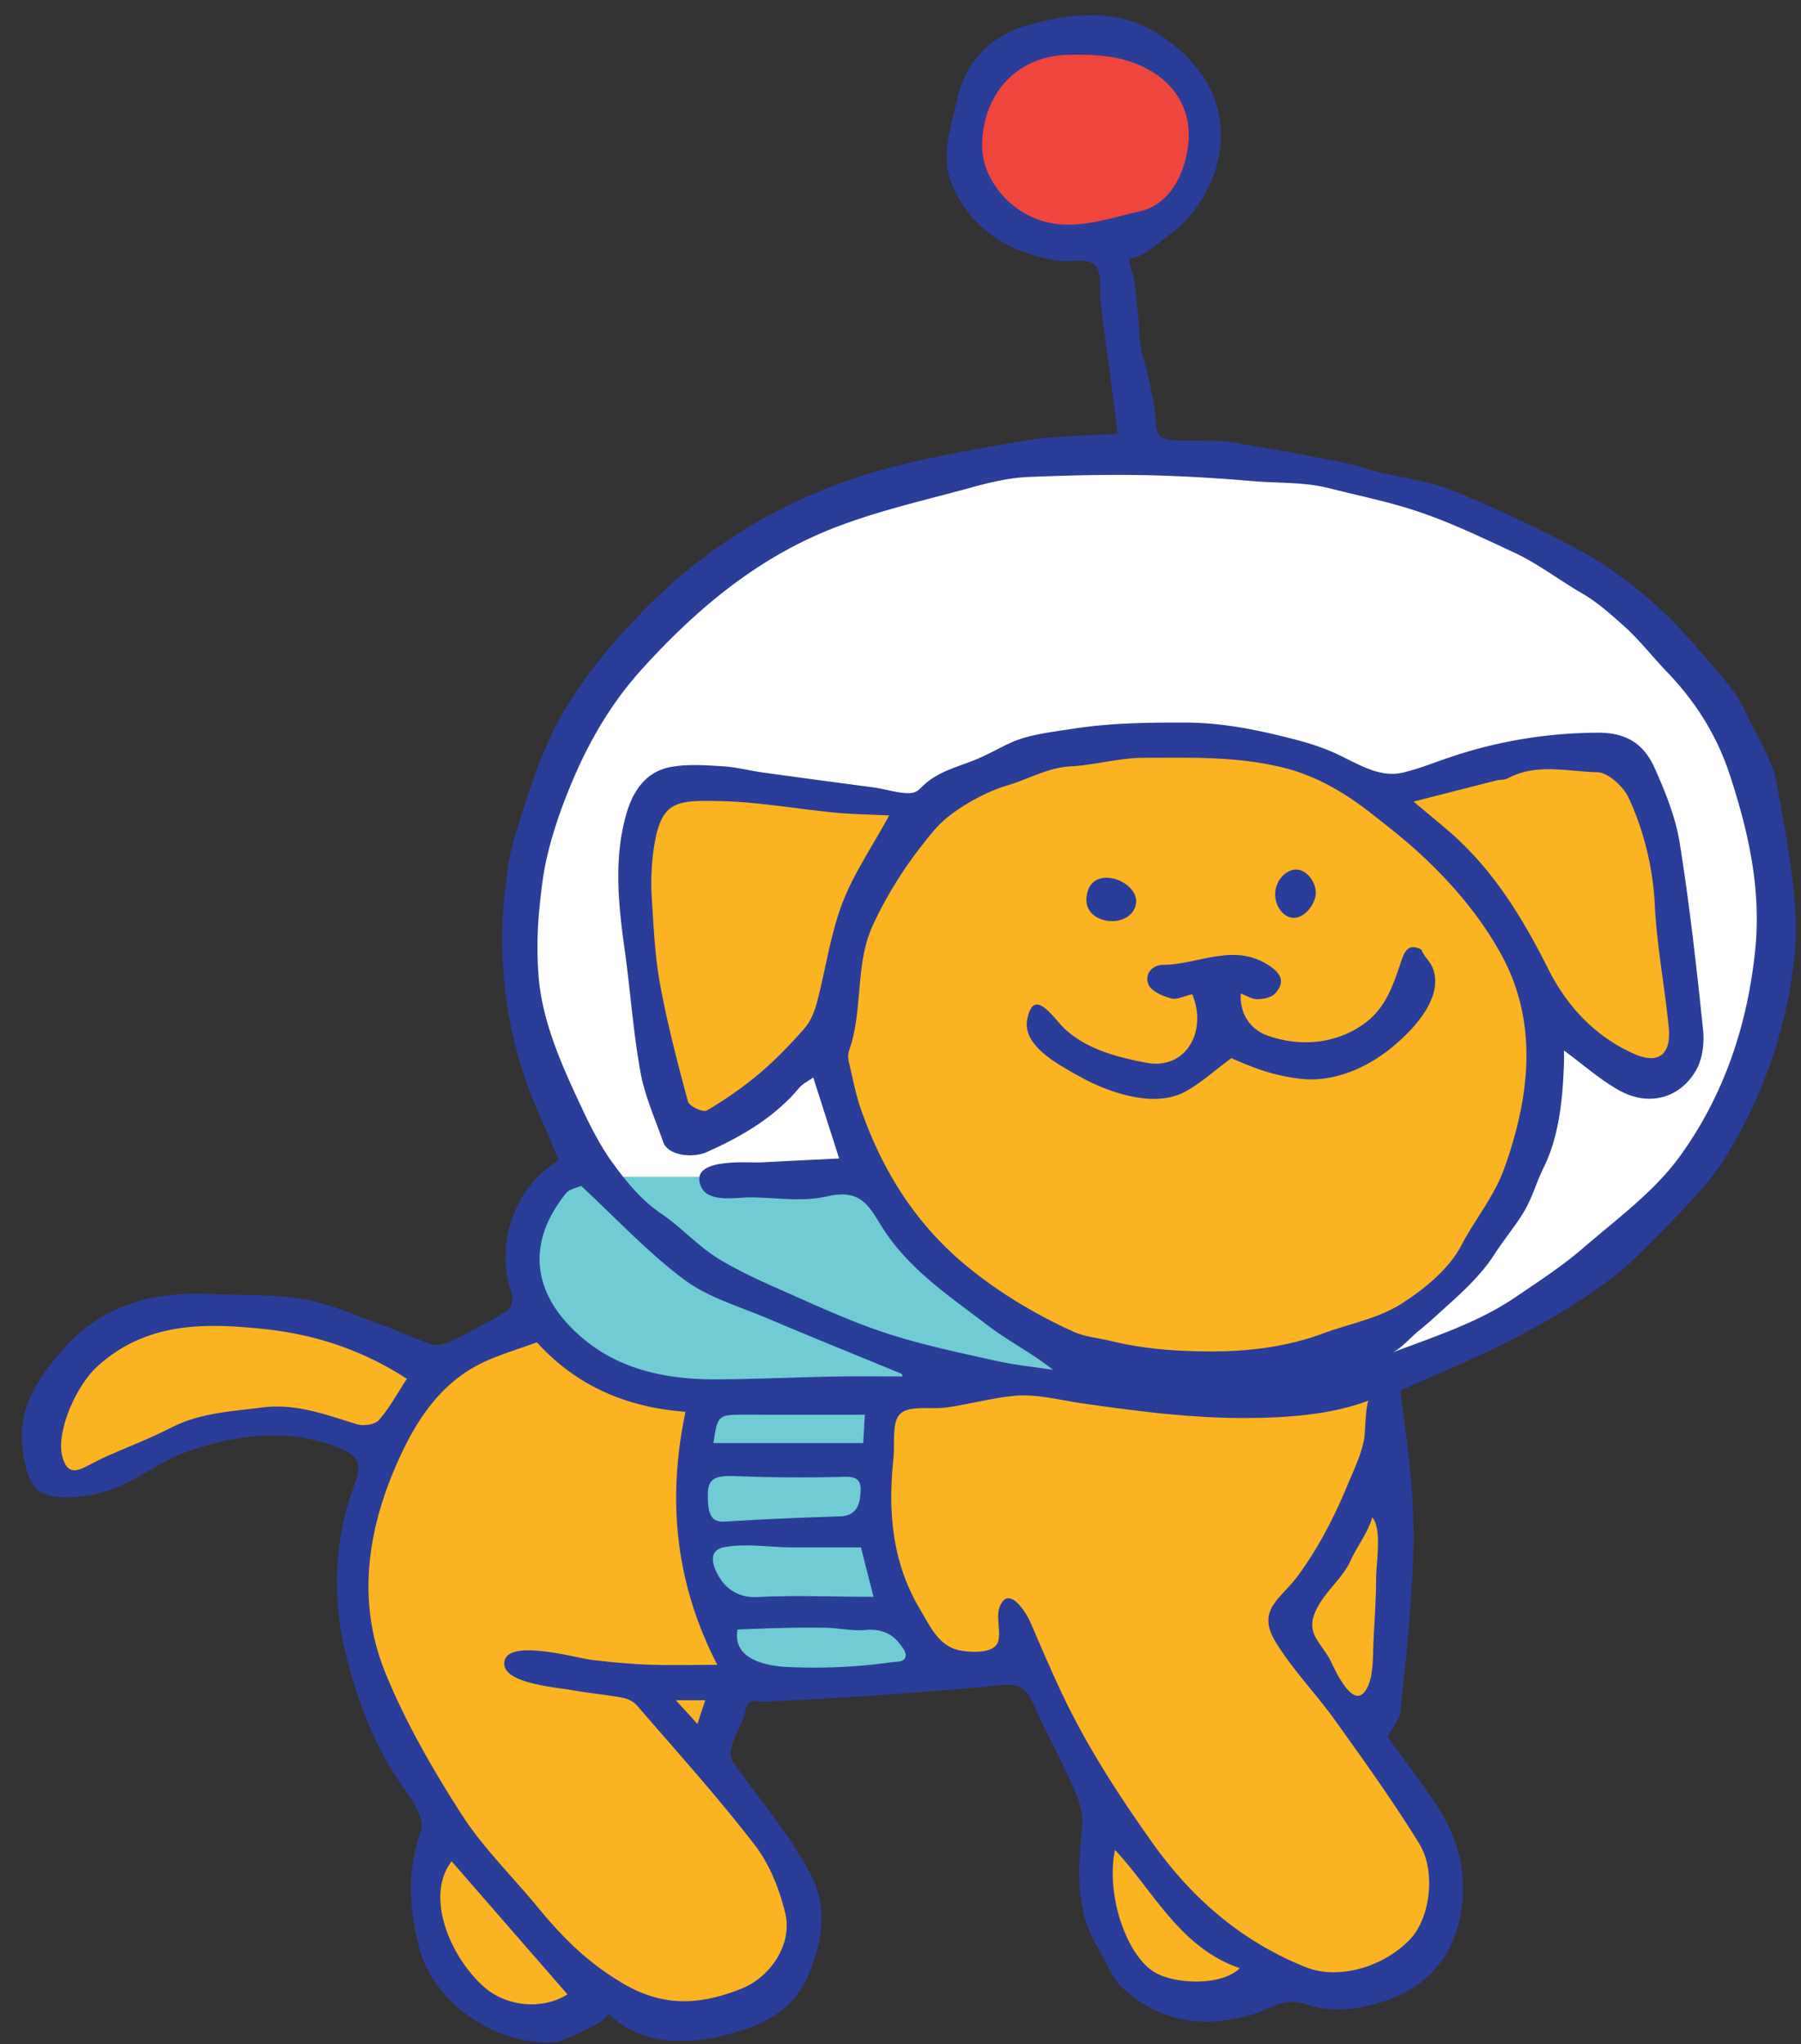<svg width="119" height="135" viewBox="-1 -1 119 135" xmlns="http://www.w3.org/2000/svg"><rect x="-1" y="-1" width="119" height="135" fill="#333333" stroke="none"/><path fill="#FFF" d="M80.774 90.836h-8.931l-5.92-.802-14.549-4.306-3.01-1.302-3.713-1.903-5.217-5.308-3.613-5.642-2.307-7.978.903-7.166 1.304-8.057 7.024-8.312 6.522-5.007 6.221-2.504 8.228-2.504 6.422-.501h10.199l9.367 1.402 9.633 3.105 7.425 4.507 6.823 8.713 1.806 4.907 1.405 7.658-1.004 6.063-2.107 5.674-4.314 6.744-6.121 5.008-7.526 4.406s-7.424 2.203-7.826 2.404c-.402.2-7.124.701-7.124.701z"/><path fill="#EF463C" d="M75.155 2.404l-3.211-.902h-3.813l-3.412 1.603-1.103 2.203-.703 3.405.803 2.604 2.207 2.603 4.86 1.402s3.869-1.602 4.372-1.602c.502 0 3.512-4.106 3.512-4.106V6.009l-3.512-3.605z"/><path fill="#FCB322" d="M106.06 48.974h-4.515l-5.92.901-5.72 1.202-7.726-2.103-7.024-.702-6.321.801-7.526 2.003-2.262 1.502-2.454-.801-13.446-.6-2.006 2.203v5.022l2.006 14.207s1.004 1.903 1.305 2.003c.301.1 9.031-6.51 9.031-6.51l1.404 4.607 2.509 5.007 6.823 7.312 5.118 3.405 1.906 2.003-2.809-.101-4.616.101-4.771.4-14.494.601-6.221-2.604-3.914-2.604-7.024 2.805-9.331-3.406-6.924.101-5.016.801-3.111 3.505s-1.104 3.104-1.204 3.605c-.101.501 0 3.405 0 3.405h3.812l5.72-3.405 4.716-1.001 4.816.701 3.311 1.802-2.006 5.208.401 7.011 2.509 6.309 3.311 6.109-.903 1.904s-.502 1.602-.502 1.902c0 .301.502 3.506.502 3.506l2.408 3.705 4.515 2.003 4.917-2.103 4.014 1.602 5.318-1.301 2.81-2.504-.101-4.407-3.211-4.707-2.006-3.705 1.606-5.809 4.414.501 14.667-1.402 5.583 10.215-1.637 3.805 1.054 3.506s1.305 2.604 1.706 2.904c.401.301 5.116 1.603 5.116 1.603l3.613-1.002 2.321-.2 3.599.4 3.913-1.402 2.308-4.306-.1-3.305-2.709-4.407-3.311-4.506 1.906-.801.903-6.11-.201-9.013-.602-5.509-.702-1.702 3.311-3.205 4.415-6.009 3.211-8.347.903-5.573 3.913 3.705 4.014.4 1.003-2.002-1.906-15.123-1.305-3.005-1.104-1.001z"/><path fill="#71CBD2" d="M55.087 76.715H36.524l-3.01 4.407.602 4.407 4.315 3.805 7.024 2.103-1.154 3.706v4.707l2.458 7.211 1.806 2.704 12.743-.501-2.709-4.607-1.304-4.606v-9.014l13.488-1.084-.645-1.72-8.729-5.608-4.817-5.208-1.505-.702"/><path fill="#2A3D98" d="M91.528 90.844c.245 2.035.606 4.283.763 6.545.136 1.955.136 3.931.022 5.888-.17 2.917-.458 5.828-.779 8.733-.059.54-.505 1.036-.849 1.699 1.017 1.408 2.19 2.924 3.246 4.519 1.586 2.395 2.152 5.047 1.431 7.847-.868 3.37-3.414 4.918-6.48 5.497-1.16.219-2.51.181-3.608-.205-1.465-.514-2.455.383-3.622.713-3.174.897-6.063.458-8.49-1.807-.736-.687-1.096-1.771-1.64-2.667-1.518-2.504-1.273-5.217-1.027-7.957.066-.737-.117-1.567-.421-2.251-.866-1.962-1.88-3.854-2.776-5.802-.435-.945-.774-1.441-2.11-1.307-5.172.519-10.381.824-15.563 1.109-.206.012-.943-.126-1.117.015-.22.181-.331.994-.481 1.298-.23.466-.426.887-.599 1.373-.275.776-.227.952.29 1.677 1.645 2.304 3.609 4.588 4.921 7.178 1.055 2.078.696 4.5-.322 6.712-1.02 2.218-2.97 3.112-5.14 3.695-2.696.725-5.918.793-8.018-1.419.405.427-2.977 1.862-3.293 1.905-1.29.178-2.731-.117-3.923-.599-2.435-.983-4.603-3.07-5.263-5.659-.657-2.58-.786-5.091.143-7.689.238-.666-.46-1.835-.998-2.578-1.993-2.747-3.201-5.881-3.979-9.076-.905-3.715-.784-7.552.588-11.237.508-1.366.232-1.886-1.174-2.423-3.396-1.297-6.76-.815-10.026.356-1.701.608-3.176 1.847-4.878 2.451-1.274.45-2.818.664-4.113.388C.947 97.488.655 95.925.488 94.729c-.377-2.696 1.058-4.774 2.723-6.659 2.52-2.851 5.83-3.771 9.525-3.609 2.102.092 4.237-.007 6.296.342 1.794.304 3.51 1.093 5.243 1.712 1.088.389 2.132.906 3.229 1.262.361.116.877.007 1.237-.17 1.275-.624 2.536-1.286 3.745-2.026.257-.158.473-.793.363-1.07-1.214-3.047.065-7.006 2.888-8.755.108-.067.201-.158.182-.142-.868-2.132-1.88-4.16-2.521-6.298-1.153-3.846-1.473-7.799-1.002-11.785.138-1.163.32-2.312.668-3.445.824-2.692 1.698-5.521 3.112-7.974 1.365-2.37 3.132-4.478 5.017-6.451 4.208-4.405 9.239-7.529 15.012-9.314 3.378-1.044 6.912-1.621 10.408-2.229 1.968-.342 3.999-.318 6.241-.475-.38-2.893-.76-5.756-1.128-8.62-.113-.872.112-2.066-.375-2.531-.493-.47-1.686-.153-2.554-.293-3.151-.508-5.646-2.049-6.907-5.045-.781-1.859-.045-3.787.374-5.655.586-2.594 2.408-4.257 4.765-4.875 2.743-.718 5.67-1.12 8.357.526 4.442 2.722 5.72 7.378 2.507 11.784-.496.68-1.151 1.214-1.819 1.719-.585.444-1.677 1.422-2.431 1.396-.074.423.251 1.087.32 1.555.085.588.111 1.187.188 1.769.149 1.125.087 2.303.422 3.396.33 1.071.527 2.173.739 3.271.088.452-.027 1.41.329 1.751.414.395 1.579.28 2.106.296.99.028 2.054-.016 3.023.172 1.628.316 3.25.544 4.881.878 1.202.247 2.426.43 3.595.801 1.911.604 3.832.698 5.722 1.456 2.704 1.086 5.454 2.4 8.036 3.752 1.931 1.011 3.701 2.304 5.326 3.75 1.748 1.555 3.091 3.202 4.594 4.974.514.608 1.066 1.383 1.394 2.108.692 1.526 1.768 3.093 2.079 4.76.316 1.698.647 3.456.887 5.184.276 1.998.507 4.063.305 6.052a31.214 31.214 0 0 1-4.621 13.517c-.854 1.366-1.986 2.581-3.109 3.75-1.474 1.535-2.941 3.121-4.635 4.383-1.947 1.45-4.085 2.679-6.242 3.806-2.307 1.204-4.734 2.181-7.454 3.414zm-.569-2.503c2.755-1.043 5.681-1.981 8.127-3.639 1.542-1.044 3.116-2.065 4.521-3.278 2.224-1.92 4.694-3.718 6.386-6.054 2.885-3.98 4.453-8.58 4.974-13.557.426-4.061-.434-7.859-1.666-11.621-.863-2.637-2.265-4.851-4.168-6.828-.982-1.019-1.848-2.154-2.898-3.08-.853-.753-1.693-1.512-2.684-2.086-1.507-.872-2.934-1.974-4.498-2.703-2.358-1.097-4.653-2.213-7.161-2.967-1.654-.498-3.37-.852-5.043-1.279-1.661-.425-3.408-.33-5.103-.476a116.341 116.341 0 0 0-5.809-.357c-2.99-.106-5.99-.038-8.98.086-1.273.052-2.555.355-3.791.697-3.172.875-6.421 1.587-9.451 2.821-4.794 1.953-8.674 5.196-12.189 9.047-2.372 2.599-3.929 5.451-5.186 8.703-.596 1.54-1.192 3.451-1.441 5.081a40.434 40.434 0 0 0-.252 2.098 25.54 25.54 0 0 0-.053 4.619c.264 3.065 1.622 5.995 2.906 8.731.518 1.105 1.17 2.373 1.876 3.358.925 1.291 1.969 2.591 3.289 3.479 1.353.909 2.452 2.181 3.875 3.035 1.618.972 3.362 1.711 5.084 2.476 2.023.9 4.059 1.805 6.165 2.476 2.278.727 4.637 1.22 6.976 1.742 1.257.281 2.548.41 3.825.607-1.454-1.143-2.983-1.914-4.321-2.934-2.566-1.957-5.302-3.763-7.05-6.596-.811-1.312-1.377-2.436-3.532-1.938-1.774.412-3.464.062-5.243.078-.883.009-2.669.355-3.128-.727-.821-1.936 3.098-1.54 3.964-1.586 1.751-.093 3.503-.176 5.167-.258l-1.711-5.35c-.379.271-.708.422-.917.671-1.656 1.979-3.826 3.233-6.128 4.259-.953.425-2.565.209-2.864-.651-.533-1.53-1.216-3.037-1.504-4.613-.478-2.619-.66-5.29-1.026-7.93-.42-3.04-.775-6.077.075-9.093.435-1.541 1.286-2.858 2.981-3.155 1.107-.195 2.277-.109 3.413-.041.892.054 1.771.293 2.662.415 2.416.332 4.832.657 7.25.975.714.094 1.414.325 2.132.377.839.061.84-.221 1.438-.71.945-.773 2.216-1.076 3.321-1.54.767-.323 1.471-.734 2.223-1.077 1.222-.556 2.756-.706 4.077-.915 2.437-.386 4.982-.418 7.451-.412 2.151.005 4.172.365 6.283.876 1.35.327 2.514.632 3.784 1.225 1.353.631 2.775 1.578 4.333 1.198 1.083-.263 2.119-.687 3.174-1.038a30.72 30.72 0 0 1 9.72-1.591c1.927-.007 3.034.815 3.709 2.32.711 1.584 1.388 3.253 1.66 4.95.658 4.107 1.118 8.246 1.549 12.384.091.877-.05 1.937-.487 2.677-1.091 1.852-3.151 2.361-5.073 1.283-1.261-.708-2.364-1.693-3.632-2.623 0 .336.008.577-.001.817-.082 2.341-.306 4.825-1.364 6.957-.474.957-.738 1.978-1.302 2.906-.589.97-1.33 1.838-1.939 2.793-.772 1.212-1.957 2.354-3.031 3.311-.652.582-1.286 1.188-1.969 1.733-.475.379-1.221 1.235-1.775 1.442zm-11.579-.09c2.396-.021 4.799-.351 7.051-1.189 1.763-.654 3.644-.964 5.256-2.013 1.449-.94 3.057-2.241 3.869-3.797.889-1.699 2.173-3.236 2.834-5.076 1.697-4.735 2.299-9.686-.263-14.261-1.386-2.474-3.251-4.649-5.334-6.563-1.048-.962-2.164-1.83-3.283-2.705-1.691-1.321-3.589-2.419-5.664-2.935-3.124-.777-6.074-.663-9.259-.663-1.648 0-3.244.484-4.875.567-1.461.075-2.737.837-4.14 1.253-1.353.401-2.859 1.224-3.963 2.102-.716.57-1.3 1.356-1.859 2.075a26.877 26.877 0 0 0-3.041 4.978c-1.248 2.625-.649 5.661-1.611 8.377-.082.23-.059.525-.002.771.248 1.054.449 2.129.809 3.145 1.442 4.091 3.656 7.612 7.103 10.409 2.105 1.708 4.467 3.11 6.894 4.213.817.371 1.673.422 2.536.633 2.247.543 4.402.681 6.738.681.068-.002.136-.002.204-.002zm9.944 3.627c.035-.218.077-.369.131-.388-2.549.968-5.488 1.153-8.188 1.161-3.601.013-7.182-.46-10.741-.964-1.467-.21-3.034-.639-4.508-.499-1.491.142-2.964.55-4.447.762-1.054.15-2.464-.157-3.081.418-.583.543-.353 1.969-.462 3.009-.363 3.479-.078 6.847 1.773 9.929.655 1.091 1.212 2.392 2.575 2.685.603.13 2.044.234 2.47-.366.395-.557-.074-1.762.197-2.474.594-1.564 1.776.38 2.045 1.002.65 1.508 1.3 3.025 1.994 4.513 1.651 3.537 3.761 6.791 6.02 9.979 2.645 3.734 5.925 6.572 10.175 8.275 2.127.853 5.136.023 6.918-1.869 1.281-1.361 1.721-4.444.576-6.297-1.732-2.804-3.658-5.491-5.582-8.171-1.25-1.74-2.752-3.276-3.881-5.106-1.331-2.159.291-2.835 1.448-4.404 1.35-1.831 2.397-3.866 3.267-5.961.414-.998.935-2.053 1.121-3.123.044-.245.078-1.469.18-2.111zm-54.847-4.227c-1.1.398-2.191.734-3.232 1.181-3.051 1.313-4.732 3.922-5.996 6.769-1.989 4.483-2.675 9.209-.801 13.839 1.323 3.267 3.124 6.38 5.03 9.36 1.418 2.217 3.357 4.101 5.044 6.15 1.687 2.047 3.291 3.651 5.602 5.022 2.638 1.565 5.059 1.493 7.878.363 1.937-.779 3.363-2.959 2.889-4.955-.379-1.588-1.034-3.248-2.02-4.528-2.452-3.183-5.156-6.172-7.784-9.218-.222-.257-.613-.448-.954-.511-1.132-.206-2.284-.301-3.415-.512-.921-.173-4.703-.435-4.381-1.915.324-1.483 4.813-.173 5.813-.062 1.244.139 2.493.262 3.744.309 1.435.052 2.875.012 4.504.012-2.764-5.361-3.339-10.866-2.102-16.714-3.941-.295-7.237-1.738-9.819-4.59zm23.277-34.796c-1.271-.062-2.402-.073-3.523-.18-2.562-.246-5.116-.715-7.679-.768-2.983-.062-3.938-.013-4.389 3.38a16.36 16.36 0 0 0-.089 3.153c.117 1.874.206 3.766.547 5.605.482 2.594 1.145 5.158 1.837 7.707.083.306 1.003.731 1.236.594a24.995 24.995 0 0 0 3.456-2.424c1.075-.909 2.065-1.932 2.994-2.991.409-.466.674-1.118.836-1.731.575-2.169.878-4.431 1.664-6.516.731-1.94 1.947-3.697 3.11-5.829zm34.647-.915c.845.708 1.537 1.279 2.219 1.859 2.982 2.538 4.957 5.761 6.697 9.232 1.213 2.419 3.111 4.456 5.674 5.578 1.615.708 2.441.019 2.269-1.757-.262-2.695-.787-5.371-.919-8.07a19.22 19.22 0 0 0-1.71-7.053c-.346-.765-1.363-1.711-2.092-1.727-1.955-.042-4.002-.619-5.904.398-.215.115-.505.081-.753.144-1.794.453-3.586.913-5.481 1.396zM63.895 8.483c-.079 1.907 1.282 3.803 2.957 4.689 2.556 1.352 5.059.315 7.436-.209 2.114-.467 3.095-2.671 3.246-4.692.13-1.761-.665-3.463-2.374-4.515-1.718-1.059-3.547-1.17-5.52-1.137-3.478.058-5.656 2.582-5.745 5.864zm-5.259 81.422l-.045-.167c-2.966-1.222-5.941-2.42-8.896-3.673-1.865-.791-3.911-1.374-5.496-2.56-2.405-1.795-4.478-4.033-6.802-6.185-.245.116-.774.201-1.02.511-2.913 3.662-1.891 7.064 1.225 9.636 2.537 2.095 5.7 2.665 8.942 2.633 2.575-.026 5.148-.14 7.723-.19 1.454-.028 2.912-.005 4.369-.005zm-32.752.157c-2.986-1.936-6.119-2.942-9.47-3.292-3.934-.411-7.765-.451-10.987 2.478-1.428 1.298-2.734 4.363-2.31 5.938.213.789.566 1.141 1.369.768.499-.232.976-.51 1.477-.733 1.455-.652 2.954-1.218 4.37-1.944 1.894-.971 3.947-1.054 5.984-1.321 2.229-.292 4.225.483 6.278 1.11.428.131 1.18.02 1.442-.28.695-.79 1.204-1.745 1.847-2.724zm2.956 31.867c-1.76 2.288-.135 6.21 2.052 8.219 1.544 1.418 3.976 1.603 5.604.568l-7.656-8.787zm17.537-20.553c-.536.409-.194 1.297.269 1.971.537.781 1.407 1.174 2.349 1.128 2.561-.126 5.156-.016 7.723-.016l-.832-3.263h-4.555c-1.403 0-3.169-.293-4.534 0a1.074 1.074 0 0 0-.42.18zm43.627-1.256c-.051-.384-.153-.71-.337-.914-.224.92-.995 1.911-1.404 2.816-.585 1.296-1.833 2.167-2.38 3.484-.59 1.423.437 2.004 1.027 3.169.252.5 1.38 3.088 2.225 2.099.621-.728.573-2.23.609-3.137.058-1.447.18-2.928.18-4.385 0-.711.216-2.125.08-3.132zm-17.327 21.057c-.624 2.9.726 6.952 2.621 8.083 1.317.787 4.405.924 5.62-.273-3.931-1.351-5.608-4.965-8.241-7.81zM45.771 97.663c-.019 1.473.281 1.88 1.146 1.827a261.86 261.86 0 0 1 7.568-.343c1.195-.037 1.351-.885 1.38-1.725.032-.979-.667-.895-1.424-.878-2.262.05-4.527.039-6.786-.055-1.39-.058-1.87.15-1.884 1.174zm13.019 10.854a.537.537 0 0 0 .058-.201c.027-.271-.448-.835-.628-1.017-.541-.548-1.255-.716-2.01-.649-.882.081-1.786-.133-2.681-.147-1.918-.028-3.886.032-5.798.121-.348 1.948 1.833 2.413 3.392 2.475 2.241.092 4.485.005 6.705-.307.438-.062.817-.009.962-.275zM46.139 94.306h9.898c.037-.637.079-1.375.106-1.872-2.661 0-5.222.004-7.784-.001-1.934-.004-1.934-.008-2.22 1.873zm-.542 16.982h-1.942l1.431 1.569.511-1.569z"/><path fill="#2A3D98" d="M77.776 64.664c-.5.112-.998.379-1.396.273-.557-.15-1.298-.465-1.492-.911-.287-.664.204-1.299.997-1.307 2.318-.02 4.633-1.485 6.969.048.851.559 1.057 1.135.388 1.856-.246.267-.775.363-1.177.368-.349.004-.699-.232-1.084-.377-.078 1.315.609 2.386 1.828 2.801 1.773.607 3.683.585 5.382-.241 1.987-.97 2.621-2.371 3.296-4.4.27-.808.464-1.564 1.44-1.053.162.487.581.749.766 1.278.66 1.885-1.209 3.886-2.545 5.027-1.662 1.424-3.897 2.452-6.13 2.23-1.876-.187-3.407-.815-4.656-1.374-1.143.845-2.023 1.657-3.044 2.214-2.059 1.125-5.128.048-7.033-1.028-1.292-.729-3.742-1.983-3.413-3.727.43-2.287 1.78-.01 2.542.668 1.482 1.318 3.399 1.805 5.3 2.175 2.66.52 4.08-2.105 3.062-4.52zm6.577-5.055a1.072 1.072 0 0 1-.579-.301c-.777-.739-.679-2.134.308-2.72 1.057-.627 2.057.742 1.825 1.667-.179.712-.854 1.457-1.554 1.354zm-10.29-1.211c.03.225-.013.463-.148.701-.709 1.248-3.234.854-3.128-.765.148-2.258 3.095-1.34 3.276.064z"/></svg>